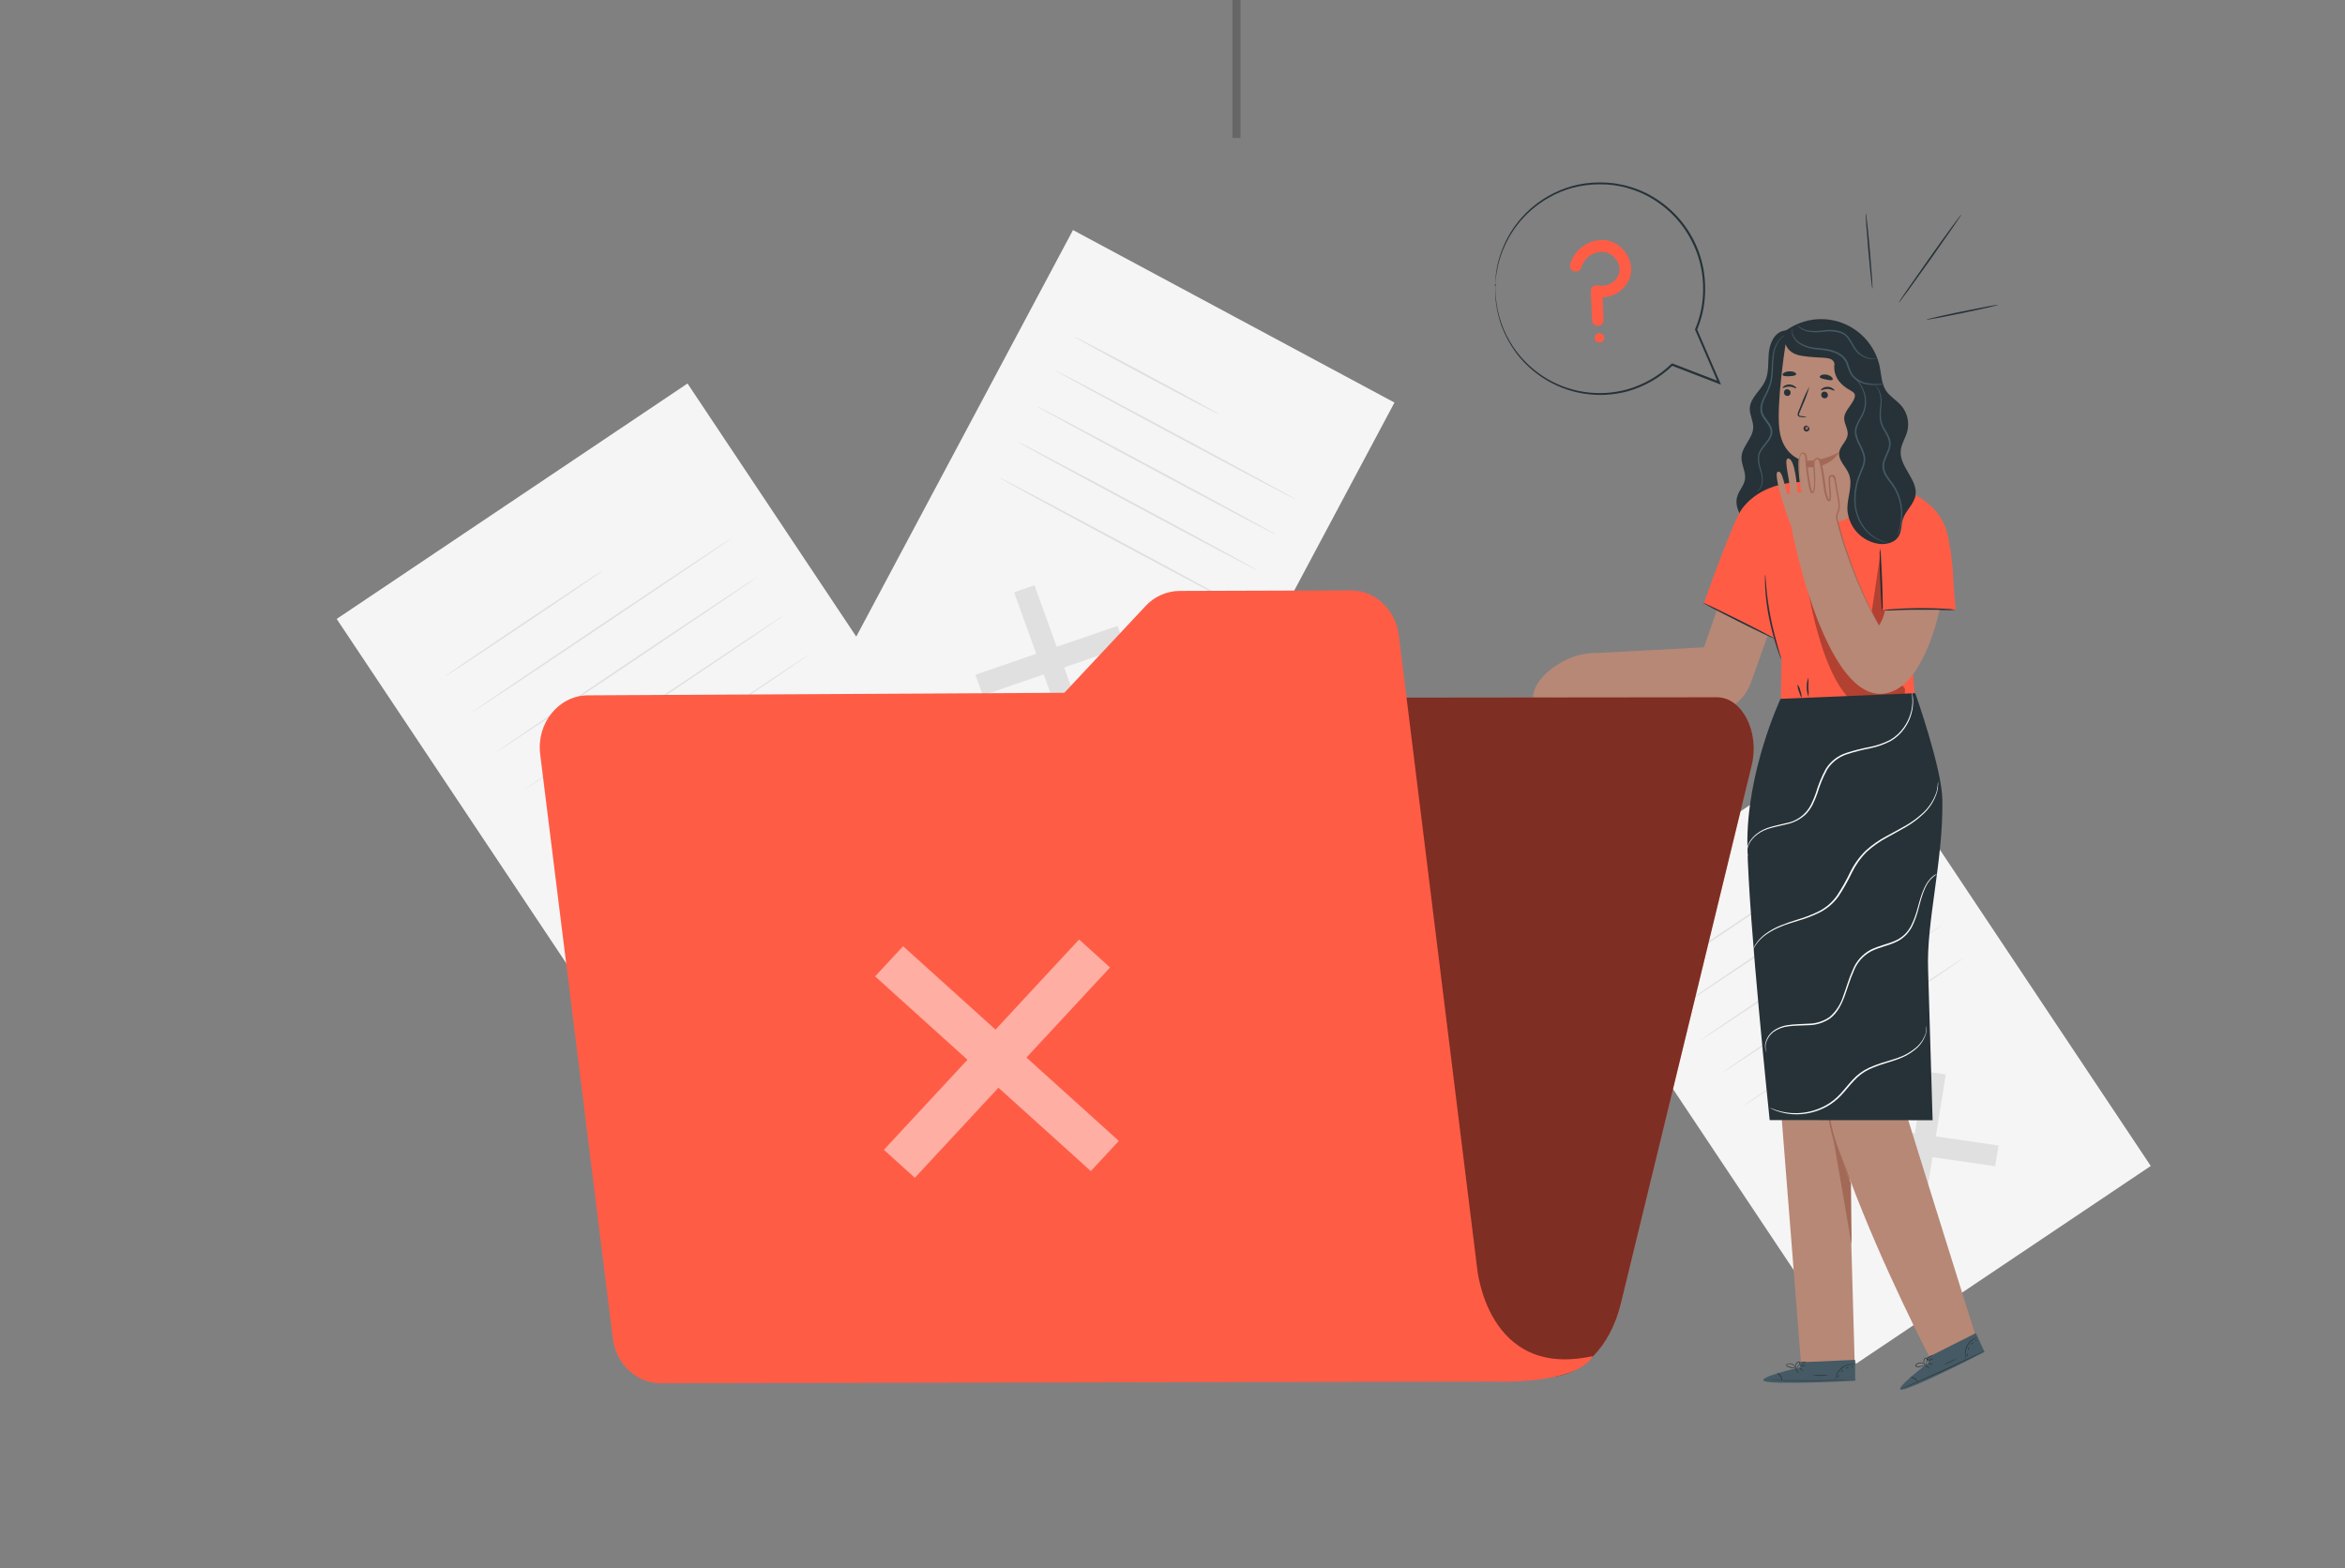 <svg width="145" height="97" viewBox="0 0 145 97" fill="none" xmlns="http://www.w3.org/2000/svg">
<rect x="0" y="0" width="145" height="97" fill="#808080" stroke="none"/>
<path d="M42.511 23.719L20.818 38.279L42.185 70.331L63.877 55.77L42.511 23.719Z" fill="#F5F5F5"/>
<path d="M52.667 54.253L52.422 55.782L41.638 54.222L41.883 52.693L52.667 54.253Z" fill="#E0E0E0"/>
<path d="M47.237 48.801L48.784 49.024L47.069 59.678L45.52 59.453L47.237 48.801Z" fill="#E0E0E0"/>
<path d="M37.313 35.26C37.329 35.281 35.156 36.769 32.459 38.577C29.762 40.386 27.563 41.837 27.548 41.813C27.532 41.79 29.706 40.304 32.403 38.494C35.099 36.684 37.288 35.237 37.313 35.26Z" fill="#E0E0E0"/>
<path d="M45.282 33.25C45.298 33.273 41.682 35.726 37.209 38.729C32.735 41.732 29.089 44.147 29.077 44.126C29.066 44.105 32.673 41.648 37.153 38.645C41.632 35.642 45.267 33.227 45.282 33.25Z" fill="#E0E0E0"/>
<path d="M46.881 35.647C46.897 35.67 43.281 38.124 38.807 41.127C34.334 44.13 30.687 46.546 30.676 46.522C30.664 46.499 34.276 44.047 38.751 41.042C43.227 38.037 46.865 35.623 46.881 35.647Z" fill="#E0E0E0"/>
<path d="M48.48 38.047C48.495 38.07 44.88 40.524 40.406 43.526C35.932 46.527 32.286 48.946 32.286 48.923C32.286 48.899 35.884 46.445 40.36 43.442C44.835 40.439 48.464 38.024 48.48 38.047Z" fill="#E0E0E0"/>
<path d="M50.073 40.447C50.089 40.471 46.474 42.923 42 45.926C37.526 48.929 33.88 51.344 33.87 51.321C33.861 51.298 37.474 48.846 41.953 45.843C46.433 42.84 50.073 40.424 50.073 40.447Z" fill="#E0E0E0"/>
<path d="M115.046 45.195L96.828 57.424L114.772 84.341L132.99 72.112L115.046 45.195Z" fill="#F5F5F5"/>
<path d="M123.578 70.845L123.371 72.129L114.313 70.819L114.522 69.535L123.578 70.845Z" fill="#E0E0E0"/>
<path d="M119.017 66.264L120.317 66.452L118.876 75.399L117.575 75.211L119.017 66.264Z" fill="#E0E0E0"/>
<path d="M110.676 54.901C110.691 54.924 108.868 56.176 106.602 57.695C104.336 59.214 102.488 60.428 102.473 60.411C102.457 60.393 104.282 59.138 106.546 57.617C108.81 56.096 110.66 54.868 110.676 54.901Z" fill="#E0E0E0"/>
<path d="M117.375 53.205C117.39 53.229 114.357 55.293 110.608 57.813C106.859 60.333 103.791 62.362 103.775 62.339C103.76 62.316 106.793 60.251 110.542 57.729C114.291 55.207 117.353 53.182 117.375 53.205Z" fill="#E0E0E0"/>
<path d="M118.718 55.219C118.734 55.242 115.7 57.306 111.952 59.828C108.203 62.35 105.135 64.376 105.119 64.352C105.104 64.329 108.127 62.275 111.886 59.753C115.644 57.231 118.707 55.198 118.718 55.219Z" fill="#E0E0E0"/>
<path d="M120.06 57.231C120.076 57.254 117.04 59.318 113.293 61.84C109.547 64.362 106.476 66.387 106.461 66.364C106.446 66.341 109.479 64.279 113.228 61.755C116.976 59.231 120.047 57.211 120.06 57.231Z" fill="#E0E0E0"/>
<path d="M121.414 59.25C121.429 59.273 118.396 61.336 114.647 63.858C110.898 66.38 107.83 68.405 107.815 68.384C107.799 68.362 110.832 66.296 114.581 63.774C118.33 61.252 121.388 59.227 121.414 59.25Z" fill="#E0E0E0"/>
<path d="M86.225 24.897L66.347 14.229L50.692 43.599L70.57 54.268L86.225 24.897Z" fill="#F5F5F5"/>
<path d="M67.167 45.081L65.907 45.513L62.705 36.634L63.968 36.199L67.167 45.081Z" fill="#E0E0E0"/>
<path d="M69.101 38.709L69.562 39.984L60.773 43.004L60.312 41.73L69.101 38.709Z" fill="#E0E0E0"/>
<path d="M75.346 25.609C75.331 25.638 73.316 24.586 70.843 23.261C68.371 21.936 66.381 20.836 66.397 20.807C66.412 20.778 68.428 21.83 70.901 23.155C73.374 24.48 75.361 25.578 75.346 25.609Z" fill="#E0E0E0"/>
<path d="M80.118 30.89C80.102 30.919 76.765 29.157 72.665 26.957C68.564 24.758 65.254 22.949 65.27 22.92C65.285 22.891 68.62 24.651 72.721 26.853C76.821 29.055 80.133 30.861 80.118 30.89Z" fill="#E0E0E0"/>
<path d="M78.946 33.089C78.93 33.118 75.593 31.358 71.493 29.157C67.392 26.955 64.082 25.149 64.098 25.119C64.113 25.09 67.448 26.852 71.549 29.052C75.649 31.252 78.961 33.06 78.946 33.089Z" fill="#E0E0E0"/>
<path d="M77.774 35.286C77.758 35.316 74.421 33.556 70.321 31.356C66.22 29.156 62.91 27.354 62.926 27.319C62.941 27.284 66.276 29.049 70.377 31.249C74.478 33.449 77.789 35.257 77.774 35.286Z" fill="#E0E0E0"/>
<path d="M76.602 37.486C76.587 37.515 73.25 35.755 69.149 33.555C65.048 31.355 61.737 29.547 61.754 29.518C61.771 29.489 65.104 31.248 69.205 33.448C73.306 35.648 76.617 37.456 76.602 37.486Z" fill="#E0E0E0"/>
<path opacity="0.2" d="M76.705 0H76.206V8.532H76.705V0Z" fill="black"/>
<path d="M110.27 20.462C109.701 20.592 109.425 21.25 109.371 21.832C109.316 22.414 109.39 23.031 109.146 23.562C108.872 24.16 108.216 24.602 108.195 25.26C108.182 25.661 108.419 26.036 108.408 26.441C108.388 27.101 107.719 27.605 107.683 28.257C107.658 28.732 107.973 29.186 107.897 29.656C107.839 30.02 107.555 30.308 107.435 30.657C107.197 31.355 107.675 32.121 108.296 32.513C108.643 32.733 109.034 32.873 109.442 32.925C109.849 32.977 110.263 32.939 110.654 32.814C111.046 32.688 111.405 32.479 111.707 32.2C112.009 31.921 112.247 31.579 112.404 31.198C112.748 30.36 112.673 29.415 112.597 28.513C112.365 25.699 112.193 22.881 112.079 20.059" fill="#263238"/>
<path d="M108.618 30.391C108.735 30.318 108.826 30.21 108.879 30.083C108.935 29.931 108.957 29.769 108.945 29.608C108.924 29.394 108.876 29.183 108.804 28.981C108.711 28.727 108.677 28.455 108.703 28.186C108.752 27.883 108.968 27.635 109.163 27.39C109.269 27.27 109.356 27.137 109.424 26.992C109.492 26.847 109.504 26.68 109.455 26.527C109.355 26.211 109.045 25.978 108.904 25.611C108.838 25.43 108.827 25.232 108.873 25.045C108.917 24.869 108.982 24.699 109.067 24.538C109.23 24.25 109.36 23.943 109.453 23.625C109.589 23.01 109.525 22.422 109.618 21.939C109.669 21.552 109.84 21.191 110.107 20.907C110.182 20.83 110.268 20.765 110.362 20.713C110.394 20.696 110.429 20.683 110.464 20.676C110.343 20.743 110.232 20.826 110.134 20.924C109.887 21.211 109.731 21.566 109.687 21.943C109.653 22.2 109.635 22.459 109.633 22.719C109.633 23.024 109.603 23.329 109.544 23.628C109.452 23.954 109.322 24.268 109.158 24.564C109.013 24.868 108.879 25.225 109.007 25.559C109.134 25.892 109.442 26.123 109.56 26.48C109.613 26.657 109.6 26.846 109.523 27.014C109.448 27.172 109.35 27.319 109.233 27.45C109.04 27.695 108.829 27.927 108.782 28.199C108.755 28.457 108.786 28.717 108.871 28.962C108.94 29.17 108.983 29.386 108.999 29.606C109.009 29.774 108.979 29.943 108.912 30.098C108.87 30.196 108.804 30.28 108.719 30.343C108.688 30.365 108.654 30.381 108.618 30.391Z" fill="#455A64"/>
<path d="M107.106 34.99L105.366 40.034L98.089 40.422L96.875 43.138L104.473 43.914C104.832 44.062 105.217 44.135 105.605 44.13C105.993 44.124 106.376 44.04 106.73 43.881C107.085 43.723 107.404 43.494 107.668 43.209C107.932 42.923 108.135 42.587 108.266 42.221L110.294 36.54L107.106 34.99Z" fill="#B78876"/>
<path d="M122.15 82.586C122.15 82.586 116.818 65.588 116.703 65.037C116.601 64.536 118.637 52.305 118.896 49.129L111.69 49.399V49.47L108.628 49.641L111.369 84.39H114.685L114.356 72.857C116.402 78.365 119.333 83.979 119.333 83.979L122.15 82.586Z" fill="#B78876"/>
<path d="M114.491 76.995C114.491 76.89 114.451 73.13 114.451 73.13C114.41 73.355 113.18 69.867 113.209 69.656C113.225 69.545 114.491 76.995 114.491 76.995Z" fill="#A36957"/>
<path d="M113.07 68.002C113.053 68.071 113.046 68.142 113.049 68.213C113.038 68.407 113.038 68.602 113.049 68.795C113.049 68.918 113.066 69.05 113.082 69.193C113.097 69.337 113.119 69.488 113.152 69.645C113.22 69.988 113.311 70.327 113.424 70.658C113.664 71.362 113.931 71.977 114.118 72.423C114.207 72.617 114.284 72.802 114.35 72.949C114.374 73.017 114.406 73.083 114.447 73.143C114.437 73.076 114.417 73.011 114.389 72.949C114.344 72.821 114.277 72.637 114.195 72.41C114.025 71.956 113.77 71.335 113.532 70.638C113.42 70.312 113.328 69.979 113.256 69.641C113.221 69.486 113.198 69.337 113.177 69.197C113.155 69.057 113.14 68.925 113.13 68.809C113.107 68.568 113.097 68.374 113.092 68.239C113.095 68.159 113.088 68.079 113.07 68.002Z" fill="#A36957"/>
<path d="M111.308 84.565V84.253L114.705 84.103L114.714 85.394L114.506 85.407C113.572 85.462 109.759 85.621 109.137 85.432C108.439 85.223 111.308 84.565 111.308 84.565Z" fill="#455A64"/>
<path d="M114.759 85.316C114.739 85.318 114.72 85.318 114.701 85.316L114.534 85.328L113.92 85.355C113.401 85.376 112.684 85.396 111.893 85.4C111.103 85.404 110.384 85.39 109.863 85.375L109.251 85.349H109.082H109.024C109.044 85.348 109.063 85.348 109.082 85.349H109.251L109.865 85.361C110.384 85.361 111.101 85.376 111.892 85.373C112.682 85.369 113.401 85.355 113.92 85.342L114.534 85.326H114.759V85.316Z" fill="#263238"/>
<path d="M110.2 85.426C110.172 85.325 110.133 85.226 110.084 85.133C110.023 85.047 109.952 84.968 109.873 84.898C109.979 84.936 110.066 85.012 110.119 85.112C110.183 85.203 110.211 85.315 110.2 85.426Z" fill="#263238"/>
<path d="M111.201 84.915C111.201 84.915 111.145 84.862 111.095 84.784C111.045 84.707 111.014 84.639 111.023 84.633C111.033 84.627 111.079 84.684 111.13 84.761C111.18 84.839 111.211 84.909 111.201 84.915Z" fill="#263238"/>
<path d="M111.475 84.777C111.475 84.787 111.413 84.75 111.355 84.698C111.297 84.645 111.255 84.597 111.263 84.589C111.27 84.581 111.324 84.616 111.382 84.668C111.44 84.721 111.483 84.76 111.475 84.777Z" fill="#263238"/>
<path d="M111.648 84.447C111.591 84.468 111.53 84.476 111.47 84.47C111.411 84.478 111.35 84.472 111.294 84.453C111.35 84.432 111.41 84.424 111.47 84.429C111.53 84.421 111.591 84.427 111.648 84.447Z" fill="#263238"/>
<path d="M111.706 84.223C111.648 84.26 111.581 84.281 111.513 84.281C111.447 84.29 111.38 84.28 111.319 84.254C111.383 84.243 111.448 84.238 111.513 84.238C111.576 84.227 111.641 84.222 111.706 84.223Z" fill="#263238"/>
<path d="M111.087 84.619C111.015 84.632 110.941 84.632 110.869 84.619C110.791 84.609 110.714 84.592 110.639 84.568C110.592 84.555 110.548 84.537 110.505 84.514C110.48 84.499 110.46 84.475 110.451 84.446C110.448 84.43 110.449 84.413 110.455 84.397C110.461 84.382 110.471 84.368 110.484 84.359C110.538 84.333 110.596 84.319 110.656 84.318C110.715 84.318 110.774 84.331 110.828 84.356C110.882 84.381 110.93 84.417 110.968 84.463C111.006 84.509 111.034 84.563 111.049 84.621C111.052 84.64 111.052 84.66 111.049 84.679C111.027 84.609 110.993 84.543 110.948 84.485C110.897 84.427 110.829 84.385 110.755 84.365C110.669 84.337 110.576 84.344 110.496 84.384C110.463 84.409 110.476 84.45 110.513 84.473C110.553 84.495 110.594 84.512 110.637 84.525C110.71 84.549 110.784 84.568 110.859 84.582C111.004 84.613 111.087 84.613 111.087 84.619Z" fill="#263238"/>
<path d="M111.031 84.63C111.003 84.585 110.993 84.531 111.004 84.479C111.011 84.422 111.032 84.367 111.064 84.32C111.082 84.287 111.108 84.26 111.14 84.24C111.171 84.221 111.207 84.209 111.244 84.207C111.266 84.212 111.285 84.225 111.298 84.244C111.31 84.263 111.315 84.286 111.312 84.308C111.307 84.343 111.294 84.376 111.275 84.405C111.246 84.453 111.211 84.498 111.173 84.539C111.139 84.578 111.096 84.607 111.049 84.626C111.049 84.626 111.091 84.587 111.151 84.517C111.186 84.477 111.216 84.434 111.242 84.387C111.271 84.341 111.292 84.257 111.242 84.248C111.192 84.238 111.134 84.298 111.101 84.341C111.07 84.383 111.049 84.431 111.039 84.483C111.031 84.531 111.029 84.581 111.031 84.63Z" fill="#263238"/>
<path d="M114.687 84.388C114.687 84.388 114.59 84.388 114.437 84.398C114.238 84.422 114.05 84.501 113.894 84.627C113.738 84.753 113.62 84.921 113.554 85.11C113.503 85.256 113.499 85.355 113.492 85.353C113.484 85.351 113.492 85.328 113.492 85.285C113.497 85.222 113.508 85.16 113.527 85.1C113.588 84.902 113.706 84.726 113.867 84.594C114.029 84.465 114.227 84.387 114.433 84.371C114.497 84.363 114.562 84.363 114.627 84.371C114.647 84.374 114.667 84.38 114.687 84.388Z" fill="#263238"/>
<path d="M113.061 85.045C112.899 85.083 112.733 85.099 112.566 85.094C112.401 85.102 112.235 85.088 112.073 85.051C112.073 85.039 112.294 85.051 112.566 85.051C112.839 85.051 113.059 85.033 113.061 85.045Z" fill="#263238"/>
<path d="M113.723 85.039C113.723 85.039 113.705 85.085 113.682 85.136C113.659 85.186 113.647 85.233 113.636 85.231C113.624 85.229 113.618 85.179 113.645 85.118C113.672 85.058 113.715 85.029 113.723 85.039Z" fill="#263238"/>
<path d="M113.972 84.727C113.972 84.727 113.958 84.77 113.923 84.805C113.888 84.84 113.854 84.863 113.844 84.855C113.834 84.847 113.858 84.812 113.892 84.775C113.927 84.739 113.962 84.717 113.972 84.727Z" fill="#263238"/>
<path d="M114.327 84.584C114.327 84.595 114.281 84.595 114.23 84.613C114.18 84.63 114.145 84.657 114.136 84.65C114.126 84.642 114.155 84.595 114.217 84.574C114.279 84.553 114.331 84.572 114.327 84.584Z" fill="#263238"/>
<path d="M114.581 84.513C114.581 84.525 114.567 84.542 114.538 84.552C114.509 84.562 114.484 84.564 114.48 84.552C114.476 84.54 114.495 84.523 114.523 84.513C114.55 84.503 114.577 84.503 114.581 84.513Z" fill="#263238"/>
<path d="M119.265 84.265L119.137 83.98L122.174 82.449L122.71 83.613L122.516 83.712C121.687 84.145 118.275 85.856 117.629 85.941C116.916 86.044 119.265 84.265 119.265 84.265Z" fill="#455A64"/>
<path d="M122.722 83.529L122.672 83.56L122.523 83.638L121.974 83.917C121.51 84.148 120.864 84.46 120.143 84.79C119.422 85.12 118.761 85.401 118.281 85.601L117.711 85.832L117.556 85.892C117.538 85.9 117.519 85.906 117.5 85.91L117.552 85.885L117.705 85.817L118.269 85.574C118.747 85.368 119.404 85.081 120.125 84.751C120.847 84.422 121.494 84.115 121.962 83.89L122.515 83.624L122.668 83.553L122.722 83.529Z" fill="#263238"/>
<path d="M118.614 85.504C118.547 85.422 118.471 85.347 118.388 85.282C118.297 85.228 118.2 85.186 118.1 85.154C118.211 85.153 118.319 85.186 118.411 85.248C118.503 85.31 118.574 85.4 118.614 85.504Z" fill="#263238"/>
<path d="M119.311 84.626C119.311 84.626 119.238 84.602 119.16 84.552C119.083 84.501 119.027 84.453 119.033 84.443C119.038 84.433 119.106 84.466 119.183 84.517C119.261 84.567 119.317 84.616 119.311 84.626Z" fill="#263238"/>
<path d="M119.501 84.389C119.501 84.399 119.435 84.389 119.36 84.366C119.285 84.343 119.229 84.314 119.231 84.302C119.279 84.297 119.329 84.305 119.374 84.325C119.447 84.343 119.505 84.37 119.501 84.389Z" fill="#263238"/>
<path d="M119.528 84.018C119.528 84.029 119.464 84.07 119.375 84.113C119.324 84.144 119.267 84.163 119.207 84.169C119.207 84.157 119.271 84.117 119.358 84.074C119.41 84.043 119.468 84.024 119.528 84.018Z" fill="#263238"/>
<path d="M119.49 83.788C119.49 83.788 119.434 83.866 119.333 83.922C119.276 83.961 119.209 83.981 119.14 83.98C119.195 83.943 119.254 83.911 119.316 83.885C119.41 83.833 119.48 83.778 119.49 83.788Z" fill="#263238"/>
<path d="M119.093 84.405C119.034 84.446 118.969 84.476 118.9 84.494C118.824 84.516 118.746 84.533 118.668 84.543C118.62 84.549 118.572 84.549 118.525 84.543C118.495 84.54 118.467 84.527 118.447 84.504C118.438 84.49 118.434 84.474 118.434 84.457C118.434 84.441 118.438 84.425 118.447 84.411C118.506 84.339 118.588 84.291 118.678 84.273C118.769 84.255 118.863 84.27 118.944 84.314C118.992 84.339 119.034 84.374 119.068 84.417C119.091 84.448 119.101 84.467 119.099 84.469C119.051 84.416 118.994 84.372 118.931 84.339C118.863 84.307 118.787 84.296 118.712 84.306C118.668 84.311 118.625 84.324 118.586 84.345C118.547 84.367 118.512 84.395 118.484 84.43C118.463 84.467 118.484 84.498 118.536 84.504C118.581 84.508 118.625 84.508 118.67 84.504C118.747 84.496 118.823 84.483 118.898 84.463C119.008 84.432 119.093 84.399 119.093 84.405Z" fill="#263238"/>
<path d="M119.039 84.438C118.996 84.407 118.966 84.362 118.954 84.31C118.937 84.255 118.933 84.198 118.942 84.141C118.946 84.104 118.959 84.068 118.98 84.037C119 84.006 119.029 83.981 119.062 83.965C119.111 83.949 119.223 84.048 119.231 84.085C119.238 84.122 119.174 84.102 119.171 84.133C119.164 84.188 119.151 84.243 119.132 84.294C119.118 84.344 119.091 84.39 119.055 84.426C119.055 84.426 119.078 84.374 119.105 84.287C119.119 84.235 119.128 84.183 119.134 84.129C119.134 84.075 119.134 83.992 119.072 84.005C119.01 84.019 118.993 84.094 118.979 84.149C118.967 84.199 118.967 84.252 118.979 84.302C118.995 84.349 119.015 84.394 119.039 84.438Z" fill="#263238"/>
<path d="M122.278 82.713C122.278 82.713 122.185 82.746 122.053 82.825C121.881 82.928 121.742 83.078 121.649 83.256C121.56 83.436 121.522 83.638 121.539 83.838C121.551 83.993 121.587 84.082 121.58 84.086C121.567 84.067 121.557 84.046 121.551 84.024C121.532 83.965 121.518 83.904 121.51 83.842C121.482 83.635 121.518 83.425 121.612 83.24C121.707 83.054 121.855 82.901 122.038 82.802C122.093 82.772 122.15 82.747 122.21 82.728C122.232 82.72 122.254 82.715 122.278 82.713Z" fill="#263238"/>
<path d="M121.061 83.983C120.789 84.173 120.484 84.312 120.162 84.394C120.162 84.383 120.365 84.305 120.613 84.2C120.86 84.096 121.055 83.973 121.061 83.983Z" fill="#263238"/>
<path d="M121.663 83.704C121.672 83.704 121.663 83.752 121.663 83.808C121.663 83.865 121.663 83.911 121.663 83.915C121.663 83.919 121.624 83.872 121.624 83.808C121.624 83.744 121.653 83.698 121.663 83.704Z" fill="#263238"/>
<path d="M121.761 83.317C121.771 83.317 121.761 83.361 121.75 83.408C121.738 83.454 121.709 83.489 121.699 83.486C121.69 83.482 121.699 83.441 121.711 83.394C121.722 83.348 121.75 83.313 121.761 83.317Z" fill="#263238"/>
<path d="M122.027 83.032C122.027 83.044 121.989 83.061 121.95 83.098C121.911 83.135 121.89 83.174 121.88 83.17C121.871 83.166 121.88 83.112 121.923 83.067C121.965 83.022 122.025 83.032 122.027 83.032Z" fill="#263238"/>
<path d="M122.231 82.872C122.231 82.872 122.231 82.903 122.207 82.924C122.184 82.945 122.163 82.957 122.155 82.949C122.148 82.941 122.155 82.918 122.178 82.897C122.202 82.875 122.223 82.864 122.231 82.872Z" fill="#263238"/>
<path d="M118.428 43.385L117.863 36.459L120.763 36.511C120.763 36.511 120.897 35.489 120.469 33.25C120.206 31.877 119.296 31.035 118.273 30.534V30.515L118.184 30.491C117.342 30.112 116.443 29.877 115.524 29.795L111.957 29.836C111.957 29.836 109.233 29.486 107.731 31.444C107.151 32.195 105.351 37.334 105.351 37.334L109.633 39.402L109.233 36.552C109.233 36.552 109.314 38.618 109.577 39.268C109.722 39.633 110.157 40.766 110.157 40.766L110.101 44.184L118.428 43.385Z" fill="#FF5C46"/>
<path d="M116.461 35.455L115.932 37.717H120.925L120.597 33.922L116.461 35.455Z" fill="#FF5C46"/>
<path d="M120.925 37.717C120.707 37.676 120.486 37.654 120.264 37.651C119.854 37.627 119.298 37.606 118.663 37.61C118.029 37.614 117.47 37.641 117.061 37.672C116.839 37.68 116.618 37.707 116.401 37.753C116.623 37.771 116.845 37.771 117.066 37.753C117.474 37.74 118.033 37.724 118.663 37.722C119.294 37.72 119.852 37.722 120.262 37.732C120.483 37.745 120.705 37.739 120.925 37.717Z" fill="#263238"/>
<path d="M116.245 33.904C116.222 34.097 116.216 34.292 116.23 34.486C116.23 34.841 116.245 35.33 116.267 35.871C116.288 36.413 116.313 36.904 116.336 37.257C116.337 37.452 116.358 37.647 116.398 37.839C116.422 37.646 116.427 37.451 116.414 37.257C116.414 36.902 116.398 36.411 116.377 35.87C116.356 35.328 116.331 34.839 116.307 34.484C116.307 34.289 116.286 34.095 116.245 33.904Z" fill="#263238"/>
<g opacity="0.3">
<path d="M111.702 35.863C111.702 35.863 112.812 44.122 115.932 43.903C115.932 43.903 117.338 43.887 117.788 42.95V42.581L111.702 35.863Z" fill="black"/>
</g>
<g opacity="0.3">
<path d="M116.245 34.393L115.647 38.441L116.034 39.151L116.672 37.762L116.401 37.755L116.245 34.393Z" fill="black"/>
</g>
<path d="M110.14 40.771C110.103 40.711 110.074 40.645 110.055 40.577C110.007 40.451 109.943 40.267 109.862 40.036C109.668 39.434 109.509 38.822 109.384 38.203C109.26 37.583 109.181 36.954 109.148 36.323C109.137 36.08 109.133 35.884 109.137 35.741C109.132 35.671 109.136 35.6 109.15 35.531C109.166 35.531 109.177 35.83 109.218 36.307C109.272 36.933 109.361 37.555 109.483 38.172C109.626 38.893 109.798 39.539 109.929 40.003C109.991 40.218 110.043 40.403 110.086 40.554C110.113 40.624 110.131 40.697 110.14 40.771Z" fill="#263238"/>
<path d="M111.4 43.143C111.373 43.143 111.296 42.974 111.228 42.755C111.17 42.621 111.144 42.474 111.153 42.328C111.238 42.447 111.297 42.582 111.325 42.726C111.381 42.858 111.406 43 111.4 43.143Z" fill="#263238"/>
<path d="M111.831 43.113C111.685 42.724 111.679 42.296 111.814 41.902C111.829 42.104 111.829 42.306 111.814 42.508C111.835 42.709 111.841 42.911 111.831 43.113Z" fill="#263238"/>
<path d="M109.721 39.498C109.707 39.521 108.711 39.048 107.495 38.438C106.279 37.829 105.303 37.313 105.315 37.288C105.326 37.263 106.324 37.738 107.54 38.347C108.756 38.956 109.732 39.472 109.721 39.498Z" fill="#263238"/>
<path d="M111.476 30.505C111.497 29.523 111.503 28.491 111.503 28.491C111.503 28.491 110.248 28.249 110.029 26.592C109.821 25.013 110.405 21.305 110.405 21.305C112.237 20.611 114.142 21.241 115.396 22.731L115.085 30.699C115.048 31.624 114.227 32.331 113.241 32.284C112.243 32.235 111.454 31.44 111.476 30.505Z" fill="#B78876"/>
<path d="M110.308 24.268C110.306 24.323 110.325 24.376 110.361 24.417C110.397 24.457 110.447 24.483 110.501 24.488C110.528 24.49 110.556 24.487 110.582 24.479C110.609 24.471 110.633 24.457 110.654 24.439C110.675 24.421 110.691 24.398 110.703 24.373C110.715 24.348 110.722 24.321 110.723 24.294C110.725 24.239 110.706 24.187 110.67 24.146C110.634 24.106 110.584 24.081 110.53 24.076C110.503 24.072 110.474 24.074 110.448 24.082C110.421 24.09 110.396 24.103 110.375 24.121C110.354 24.139 110.337 24.162 110.325 24.188C110.314 24.213 110.308 24.241 110.308 24.268Z" fill="#263238"/>
<path d="M110.231 23.991C110.256 24.018 110.424 23.904 110.647 23.912C110.869 23.919 111.033 24.036 111.06 24.009C111.088 23.982 111.049 23.947 110.977 23.89C110.88 23.82 110.764 23.781 110.645 23.78C110.527 23.775 110.411 23.809 110.314 23.877C110.243 23.929 110.218 23.978 110.231 23.991Z" fill="#263238"/>
<path d="M112.611 24.413C112.608 24.468 112.627 24.521 112.663 24.562C112.699 24.602 112.75 24.628 112.804 24.632C112.832 24.636 112.86 24.635 112.887 24.627C112.914 24.619 112.939 24.605 112.96 24.587C112.981 24.568 112.998 24.546 113.009 24.52C113.021 24.494 113.027 24.466 113.026 24.438C113.028 24.384 113.009 24.331 112.973 24.29C112.937 24.25 112.887 24.225 112.833 24.221C112.805 24.217 112.777 24.219 112.75 24.226C112.724 24.234 112.699 24.247 112.678 24.266C112.657 24.284 112.64 24.307 112.628 24.332C112.616 24.357 112.61 24.385 112.611 24.413Z" fill="#263238"/>
<path d="M112.595 24.136C112.621 24.165 112.789 24.05 113.011 24.056C113.233 24.062 113.398 24.18 113.427 24.153C113.456 24.126 113.413 24.091 113.342 24.037C113.246 23.964 113.131 23.925 113.011 23.924C112.893 23.921 112.777 23.954 112.679 24.021C112.609 24.073 112.584 24.122 112.595 24.136Z" fill="#263238"/>
<path d="M111.729 25.802C111.61 25.761 111.487 25.735 111.362 25.726C111.304 25.726 111.25 25.705 111.242 25.666C111.237 25.605 111.252 25.545 111.284 25.493L111.466 25.057C111.635 24.686 111.774 24.302 111.882 23.908C111.684 24.265 111.514 24.636 111.375 25.02C111.315 25.173 111.255 25.32 111.199 25.46C111.162 25.529 111.149 25.61 111.164 25.687C111.172 25.708 111.184 25.727 111.2 25.743C111.217 25.758 111.236 25.77 111.257 25.776C111.289 25.786 111.322 25.791 111.356 25.792C111.479 25.811 111.605 25.814 111.729 25.802Z" fill="#263238"/>
<path d="M111.503 28.492C112.276 28.524 113.043 28.339 113.719 27.959C113.719 27.959 113.156 29.078 111.515 28.882L111.503 28.492Z" fill="#A36957"/>
<path d="M113.322 23.473C113.275 23.544 113.101 23.513 112.908 23.473C112.715 23.432 112.545 23.399 112.521 23.315C112.498 23.232 112.701 23.121 112.96 23.174C113.219 23.226 113.368 23.41 113.322 23.473Z" fill="#263238"/>
<path d="M111.066 23.144C111.049 23.228 110.863 23.259 110.65 23.268C110.438 23.278 110.25 23.268 110.225 23.183C110.2 23.098 110.38 22.977 110.637 22.966C110.894 22.954 111.083 23.065 111.066 23.144Z" fill="#263238"/>
<path d="M111.733 26.346C111.708 26.341 111.683 26.343 111.66 26.354C111.637 26.364 111.619 26.382 111.607 26.405C111.596 26.424 111.591 26.447 111.591 26.469C111.591 26.492 111.597 26.514 111.609 26.534C111.62 26.553 111.636 26.57 111.656 26.581C111.676 26.592 111.698 26.598 111.72 26.598C111.743 26.598 111.765 26.592 111.785 26.581C111.804 26.57 111.821 26.553 111.832 26.534C111.843 26.514 111.85 26.492 111.85 26.469C111.85 26.447 111.844 26.424 111.833 26.405C111.82 26.379 111.797 26.358 111.77 26.346C111.743 26.335 111.713 26.333 111.685 26.341" fill="#A36957"/>
<path d="M111.785 26.37C111.785 26.36 111.748 26.304 111.649 26.325C111.62 26.333 111.593 26.348 111.571 26.37C111.55 26.391 111.534 26.418 111.526 26.447C111.515 26.485 111.516 26.524 111.528 26.561C111.54 26.597 111.563 26.629 111.593 26.653C111.626 26.675 111.664 26.687 111.703 26.687C111.742 26.687 111.78 26.675 111.812 26.653C111.838 26.636 111.858 26.611 111.87 26.583C111.882 26.554 111.886 26.523 111.881 26.492C111.862 26.389 111.787 26.374 111.783 26.387C111.779 26.401 111.81 26.436 111.804 26.496C111.803 26.511 111.798 26.525 111.79 26.538C111.782 26.55 111.771 26.56 111.758 26.568C111.743 26.576 111.726 26.581 111.708 26.581C111.691 26.581 111.674 26.576 111.659 26.568C111.646 26.556 111.635 26.541 111.629 26.525C111.623 26.508 111.621 26.49 111.624 26.473C111.627 26.457 111.632 26.443 111.642 26.43C111.651 26.418 111.663 26.408 111.677 26.401C111.731 26.368 111.779 26.383 111.785 26.37Z" fill="#263238"/>
<path d="M114.646 24.677C114.453 25.131 113.973 25.482 114.039 25.973C114.082 26.289 114.285 26.584 114.246 26.902C114.196 27.29 113.784 27.578 113.724 27.975C113.652 28.462 114.126 28.84 114.314 29.294C114.59 29.958 114.238 30.703 114.229 31.428C114.24 31.979 114.45 32.507 114.82 32.915C115.189 33.322 115.694 33.581 116.239 33.644C116.68 33.681 117.177 33.547 117.399 33.167C117.593 32.852 117.55 32.453 117.662 32.105C117.832 31.586 118.325 31.205 118.436 30.67C118.629 29.7 117.45 28.885 117.527 27.892C117.56 27.467 117.821 27.098 117.931 26.687C118.001 26.417 118.007 26.134 117.947 25.861C117.887 25.588 117.764 25.333 117.587 25.118C117.295 24.77 116.873 24.536 116.62 24.163C116.34 23.734 116.33 23.193 116.233 22.687C116.104 22.071 115.82 21.499 115.41 21.023C115 20.547 114.477 20.184 113.888 19.966C113.3 19.748 112.667 19.684 112.047 19.779C111.427 19.874 110.841 20.125 110.345 20.508C110.345 20.508 110.064 21.787 111.373 22.002C112.682 22.217 113.287 21.969 113.434 22.495C113.399 22.711 113.416 22.933 113.484 23.142C113.551 23.351 113.666 23.54 113.821 23.696C114.354 24.274 114.863 24.149 114.646 24.677Z" fill="#263238"/>
<path d="M116.725 33.546C116.685 33.547 116.644 33.543 116.605 33.534C116.492 33.514 116.38 33.484 116.272 33.443C115.873 33.29 115.523 33.03 115.259 32.692C115.075 32.459 114.929 32.197 114.83 31.916C114.717 31.597 114.658 31.26 114.654 30.921C114.65 30.547 114.697 30.175 114.793 29.813C114.846 29.623 114.911 29.435 114.987 29.253C115.067 29.071 115.137 28.885 115.198 28.696C115.251 28.51 115.251 28.312 115.198 28.126C115.141 27.942 115.068 27.764 114.979 27.594C114.889 27.425 114.814 27.25 114.753 27.068C114.693 26.889 114.679 26.698 114.712 26.512C114.79 26.147 115.01 25.875 115.141 25.598C115.267 25.341 115.326 25.057 115.315 24.771C115.298 24.353 115.147 23.952 114.884 23.627C114.783 23.513 114.674 23.406 114.558 23.307C114.693 23.383 114.814 23.483 114.915 23.602C115.197 23.926 115.363 24.336 115.387 24.765C115.403 25.064 115.345 25.361 115.217 25.631C115.083 25.918 114.869 26.191 114.803 26.525C114.737 26.859 114.894 27.21 115.066 27.547C115.16 27.723 115.236 27.906 115.294 28.096C115.351 28.299 115.351 28.514 115.294 28.717C115.23 28.913 115.156 29.105 115.072 29.294C114.996 29.472 114.931 29.656 114.879 29.843C114.783 30.195 114.735 30.558 114.737 30.923C114.731 31.545 114.931 32.151 115.306 32.646C115.556 32.979 115.89 33.241 116.272 33.404C116.561 33.517 116.727 33.534 116.725 33.546Z" fill="#455A64"/>
<path d="M116.532 23.756C116.438 23.78 116.341 23.795 116.244 23.799C115.978 23.827 115.711 23.82 115.447 23.777C115.248 23.748 115.056 23.678 114.883 23.573C114.711 23.468 114.561 23.33 114.442 23.166C114.331 22.959 114.243 22.741 114.179 22.515C114.096 22.289 113.941 22.097 113.738 21.969C113.315 21.7 112.818 21.667 112.385 21.614C111.985 21.594 111.598 21.473 111.258 21.261C111.03 21.11 110.866 20.88 110.796 20.615C110.779 20.543 110.774 20.469 110.782 20.396C110.782 20.346 110.794 20.32 110.798 20.32C110.8 20.416 110.812 20.512 110.834 20.605C110.914 20.853 111.079 21.065 111.298 21.203C111.632 21.398 112.008 21.508 112.394 21.521C112.828 21.572 113.342 21.597 113.794 21.884C114.016 22.023 114.184 22.233 114.274 22.48C114.334 22.7 114.418 22.913 114.523 23.116C114.748 23.426 115.086 23.635 115.463 23.698C115.718 23.745 115.977 23.763 116.236 23.75C116.335 23.745 116.434 23.747 116.532 23.756Z" fill="#455A64"/>
<path d="M116.052 22.177C115.979 22.202 115.903 22.213 115.826 22.21C115.465 22.213 115.118 22.073 114.859 21.822C114.741 21.703 114.64 21.568 114.559 21.421C114.385 21.126 114.217 20.763 113.856 20.612C113.507 20.494 113.136 20.462 112.773 20.517C112.467 20.56 112.155 20.56 111.849 20.517C111.636 20.487 111.435 20.398 111.269 20.261C111.226 20.223 111.188 20.18 111.157 20.133C111.134 20.099 111.124 20.081 111.128 20.08C111.128 20.08 111.182 20.142 111.294 20.23C111.459 20.347 111.651 20.422 111.853 20.447C112.154 20.481 112.458 20.476 112.758 20.431C113.137 20.369 113.525 20.402 113.889 20.528C114.075 20.612 114.235 20.747 114.351 20.916C114.453 21.067 114.546 21.224 114.631 21.386C114.707 21.527 114.801 21.657 114.911 21.774C115.008 21.872 115.12 21.955 115.242 22.02C115.422 22.114 115.619 22.169 115.822 22.181C115.971 22.179 116.05 22.168 116.052 22.177Z" fill="#455A64"/>
<path d="M117.3 33.127C117.291 33.127 117.353 32.999 117.424 32.758C117.521 32.42 117.564 32.069 117.552 31.718C117.538 31.198 117.396 30.69 117.14 30.238C116.999 29.984 116.784 29.757 116.608 29.478C116.515 29.335 116.45 29.177 116.415 29.01C116.385 28.835 116.399 28.654 116.458 28.486C116.566 28.151 116.759 27.869 116.802 27.561C116.844 27.252 116.697 26.979 116.55 26.721C116.475 26.595 116.406 26.466 116.343 26.333C116.287 26.204 116.25 26.067 116.233 25.927C116.215 25.681 116.223 25.433 116.256 25.188C116.318 24.842 116.286 24.486 116.164 24.156C116.109 24.041 116.031 23.938 115.936 23.854C115.936 23.854 115.945 23.854 115.959 23.865C115.982 23.877 116.003 23.892 116.021 23.91C116.096 23.973 116.158 24.052 116.2 24.141C116.34 24.473 116.384 24.838 116.326 25.194C116.299 25.434 116.296 25.677 116.316 25.918C116.364 26.189 116.471 26.446 116.63 26.67C116.712 26.802 116.783 26.94 116.84 27.084C116.901 27.239 116.921 27.407 116.898 27.573C116.852 27.912 116.653 28.199 116.552 28.515C116.5 28.668 116.486 28.831 116.512 28.991C116.545 29.145 116.607 29.291 116.693 29.423C116.858 29.693 117.08 29.924 117.221 30.19C117.48 30.657 117.618 31.182 117.623 31.716C117.629 32.074 117.575 32.431 117.461 32.77C117.43 32.862 117.393 32.951 117.349 33.038C117.337 33.069 117.321 33.099 117.3 33.127Z" fill="#455A64"/>
<path d="M109.426 69.275C109.426 69.275 108.123 56.889 108.048 52.313C107.972 47.737 110.099 43.22 110.099 43.22L118.428 42.873C118.428 42.873 120.075 47.516 120.104 49.469C120.162 53.26 119.101 57.002 119.223 60.009L119.501 69.282" fill="#263238"/>
<path d="M119.782 54.047C119.738 54.085 119.692 54.12 119.644 54.152L119.569 54.204L119.488 54.284C119.416 54.346 119.351 54.415 119.294 54.491C119.026 54.821 118.83 55.413 118.643 56.148C118.547 56.556 118.406 56.951 118.221 57.327C118.165 57.43 118.101 57.528 118.028 57.62C117.993 57.667 117.96 57.717 117.92 57.762L117.792 57.89C117.61 58.061 117.397 58.198 117.166 58.294C116.7 58.499 116.172 58.596 115.693 58.839C115.201 59.104 114.822 59.538 114.624 60.061C114.388 60.587 114.237 61.138 114.044 61.654C113.85 62.17 113.589 62.662 113.174 62.977C112.776 63.254 112.304 63.403 111.82 63.405C111.372 63.433 110.956 63.419 110.583 63.475C110.247 63.51 109.926 63.632 109.651 63.828C109.45 63.986 109.3 64.199 109.218 64.441C109.166 64.594 109.155 64.758 109.185 64.917C109.208 65.025 109.237 65.078 109.231 65.08C109.2 65.031 109.178 64.977 109.166 64.921C109.125 64.759 109.13 64.589 109.181 64.43C109.258 64.175 109.41 63.95 109.616 63.784C109.898 63.57 110.232 63.436 110.583 63.396C110.97 63.334 111.381 63.341 111.824 63.312C112.294 63.309 112.752 63.163 113.137 62.893C113.528 62.551 113.816 62.106 113.97 61.609C114.163 61.099 114.305 60.546 114.55 60.01C114.758 59.466 115.155 59.015 115.668 58.74C116.166 58.491 116.694 58.396 117.148 58.199C117.371 58.106 117.575 57.975 117.752 57.81L117.873 57.688C117.912 57.646 117.945 57.597 117.98 57.553C118.048 57.464 118.108 57.37 118.16 57.271C118.345 56.9 118.488 56.51 118.587 56.107C118.78 55.374 118.991 54.774 119.275 54.443C119.332 54.367 119.397 54.298 119.468 54.237C119.499 54.21 119.526 54.183 119.554 54.161L119.633 54.111C119.681 54.087 119.731 54.065 119.782 54.047Z" fill="#FAFAFA"/>
<path d="M119.832 48.316C119.841 48.371 119.844 48.426 119.843 48.481C119.843 48.642 119.823 48.801 119.785 48.957C119.619 49.524 119.292 50.031 118.844 50.416C118.548 50.688 118.224 50.928 117.877 51.131C117.504 51.352 117.092 51.564 116.669 51.804C116.224 52.044 115.81 52.336 115.435 52.676C115.051 53.058 114.735 53.504 114.5 53.993C114.262 54.489 113.992 54.968 113.69 55.426C113.536 55.64 113.358 55.836 113.16 56.008C112.964 56.175 112.749 56.318 112.52 56.433C112.104 56.638 111.672 56.805 111.226 56.932C110.813 57.06 110.426 57.174 110.09 57.32C109.784 57.442 109.494 57.598 109.224 57.785C109.02 57.927 108.837 58.096 108.68 58.288C108.549 58.454 108.439 58.637 108.354 58.831C108.367 58.777 108.385 58.725 108.408 58.674C108.471 58.528 108.552 58.389 108.649 58.263C108.804 58.063 108.986 57.886 109.191 57.739C109.462 57.545 109.755 57.382 110.063 57.254C110.435 57.102 110.815 56.969 111.201 56.856C111.64 56.726 112.067 56.559 112.477 56.356C112.695 56.242 112.899 56.104 113.086 55.944C113.277 55.774 113.448 55.583 113.597 55.374C113.895 54.918 114.163 54.442 114.399 53.95C114.642 53.45 114.969 52.996 115.366 52.608C115.747 52.263 116.169 51.968 116.622 51.727C117.048 51.488 117.46 51.281 117.833 51.062C118.179 50.865 118.503 50.632 118.799 50.367C119.244 49.994 119.573 49.502 119.751 48.949C119.8 48.742 119.827 48.529 119.832 48.316Z" fill="#FAFAFA"/>
<path d="M108.091 52.961C108.083 52.949 108.077 52.935 108.073 52.922C108.059 52.884 108.046 52.846 108.036 52.807C108.003 52.653 108.01 52.493 108.056 52.342C108.164 51.954 108.591 51.455 109.28 51.209C109.624 51.09 110.012 51.015 110.418 50.914C110.755 50.858 111.074 50.722 111.348 50.517C111.622 50.312 111.844 50.044 111.994 49.736C112.104 49.51 112.2 49.278 112.282 49.04C112.433 48.523 112.639 48.025 112.895 47.552C113.189 47.087 113.634 46.739 114.155 46.568C114.63 46.414 115.113 46.291 115.603 46.2C116.041 46.115 116.464 45.97 116.862 45.769C117.199 45.576 117.489 45.311 117.713 44.993C118.043 44.534 118.231 43.987 118.254 43.422C118.255 43.214 118.241 43.007 118.213 42.801C118.272 43.002 118.299 43.212 118.293 43.422C118.285 44 118.103 44.562 117.771 45.034C117.544 45.362 117.248 45.636 116.903 45.835C116.5 46.044 116.07 46.195 115.625 46.283C115.139 46.376 114.66 46.499 114.19 46.654C113.69 46.818 113.262 47.152 112.98 47.598C112.728 48.065 112.525 48.556 112.375 49.065C112.291 49.307 112.192 49.544 112.079 49.773C111.964 49.994 111.819 50.196 111.646 50.374C111.306 50.685 110.888 50.897 110.438 50.986C110.028 51.09 109.641 51.156 109.303 51.269C108.632 51.498 108.207 51.969 108.092 52.346C108.046 52.491 108.033 52.645 108.056 52.796C108.072 52.849 108.084 52.905 108.091 52.961Z" fill="#FAFAFA"/>
<path d="M119.117 63.438C119.125 63.478 119.129 63.519 119.13 63.56C119.134 63.677 119.122 63.795 119.093 63.909C118.972 64.33 118.715 64.698 118.363 64.957C118.127 65.145 117.867 65.299 117.589 65.414C117.294 65.54 116.967 65.641 116.623 65.748C116.265 65.853 115.916 65.982 115.577 66.136C115.224 66.305 114.908 66.542 114.647 66.832C114.365 67.127 114.121 67.451 113.85 67.739C113.591 68.017 113.291 68.252 112.959 68.437C112.395 68.746 111.763 68.911 111.12 68.918C110.69 68.923 110.262 68.851 109.856 68.707C109.746 68.668 109.639 68.622 109.535 68.569C109.497 68.553 109.462 68.533 109.429 68.509C109.468 68.519 109.506 68.533 109.543 68.549C109.649 68.595 109.757 68.635 109.868 68.67C110.273 68.797 110.696 68.857 111.12 68.846C111.749 68.83 112.365 68.662 112.915 68.355C113.236 68.173 113.527 67.942 113.779 67.671C114.044 67.387 114.285 67.065 114.573 66.763C114.85 66.461 115.184 66.217 115.555 66.045C115.9 65.891 116.254 65.761 116.617 65.657C116.957 65.552 117.282 65.463 117.584 65.335C117.853 65.224 118.107 65.077 118.338 64.898C118.684 64.653 118.942 64.302 119.074 63.897C119.103 63.746 119.117 63.592 119.117 63.438Z" fill="#FAFAFA"/>
<path d="M118.167 37.725L116.554 37.764C116.492 38.09 116.369 38.402 116.191 38.682C114.838 36.334 113.799 33.192 113.54 31.929C113.579 31.802 113.624 31.663 113.68 31.508C113.72 31.272 113.713 31.03 113.658 30.798C113.612 30.516 113.535 30.138 113.511 29.963C113.44 29.428 113.353 29.345 113.167 29.405C112.916 29.488 113.272 30.904 113.065 30.935C112.953 30.951 112.817 30.466 112.779 30.068C112.74 29.671 112.558 28.444 112.429 28.363C112.235 28.243 112.067 28.433 112.117 28.828C112.168 29.224 112.228 30.427 112.019 30.445C111.81 30.462 111.632 28.429 111.632 28.429C111.632 28.429 111.665 27.987 111.421 27.996C110.985 28.016 111.327 30.157 111.363 30.361C111.391 30.501 111.17 30.528 111.143 30.375C111.116 30.221 111.015 28.343 110.563 28.359C110.219 28.359 110.828 30.122 110.635 30.53C110.441 30.937 110.31 29.149 109.983 29.172C109.861 29.182 109.77 29.205 109.995 30.216C110.209 31.019 110.468 31.809 110.768 32.584C111.286 35.388 113.56 44.356 117.123 42.715C119.118 41.795 119.926 37.725 119.926 37.725H118.167Z" fill="#B78876"/>
<path d="M111.293 30.497C111.309 30.5 111.325 30.5 111.34 30.497C111.363 30.489 111.383 30.474 111.396 30.453C111.409 30.433 111.415 30.408 111.411 30.384C111.411 30.264 111.388 30.089 111.361 29.862C111.316 29.589 111.286 29.313 111.272 29.036C111.272 28.873 111.272 28.698 111.282 28.514C111.285 28.42 111.294 28.327 111.311 28.235C111.326 28.147 111.384 28.041 111.452 28.058H111.464C111.531 28.058 111.585 28.108 111.607 28.19C111.631 28.274 111.64 28.362 111.634 28.45C111.674 28.993 111.743 29.534 111.841 30.07C111.856 30.142 111.872 30.215 111.895 30.289C111.905 30.327 111.918 30.364 111.933 30.399C111.943 30.419 111.954 30.439 111.966 30.458C111.975 30.472 111.987 30.484 112.001 30.493C112.015 30.501 112.031 30.507 112.047 30.508C112.076 30.505 112.102 30.494 112.124 30.475C112.146 30.457 112.161 30.433 112.169 30.405C112.186 30.367 112.198 30.328 112.206 30.287C112.221 30.209 112.231 30.13 112.237 30.05C112.255 29.727 112.25 29.403 112.223 29.08C112.199 28.919 112.192 28.756 112.204 28.593C112.211 28.523 112.245 28.459 112.299 28.413C112.311 28.406 112.325 28.401 112.339 28.399C112.354 28.398 112.368 28.399 112.382 28.403C112.398 28.407 112.414 28.414 112.428 28.423C112.438 28.43 112.446 28.44 112.45 28.452C112.511 28.609 112.555 28.772 112.583 28.939C112.618 29.109 112.647 29.286 112.674 29.462C112.701 29.639 112.726 29.817 112.747 29.998C112.764 30.184 112.794 30.369 112.836 30.551C112.859 30.644 112.888 30.735 112.923 30.824C112.943 30.874 112.97 30.921 113.004 30.962C113.018 30.979 113.035 30.992 113.055 31C113.076 31.008 113.097 31.009 113.119 31.005C113.138 30.998 113.156 30.987 113.17 30.972C113.183 30.956 113.193 30.938 113.198 30.918C113.221 30.818 113.228 30.716 113.219 30.615C113.219 30.518 113.207 30.421 113.198 30.328C113.184 30.165 113.169 30.004 113.163 29.845C113.158 29.767 113.158 29.688 113.163 29.61C113.167 29.575 113.175 29.541 113.188 29.509C113.192 29.498 113.198 29.488 113.206 29.48H113.231C113.358 29.428 113.401 29.606 113.436 29.75C113.47 29.893 113.484 30.056 113.515 30.209C113.565 30.514 113.631 30.819 113.664 31.11C113.686 31.249 113.681 31.391 113.648 31.529C113.602 31.668 113.555 31.806 113.511 31.944V31.957V31.969C113.737 32.922 114.026 33.859 114.375 34.774C114.681 35.603 114.988 36.326 115.257 36.908C115.526 37.49 115.769 37.946 115.935 38.253L116.129 38.6C116.15 38.641 116.175 38.68 116.204 38.716C116.188 38.673 116.168 38.632 116.144 38.592L115.951 38.237C115.792 37.925 115.564 37.461 115.301 36.879C115.038 36.297 114.741 35.574 114.443 34.745C114.102 33.831 113.819 32.897 113.596 31.948V31.975C113.641 31.839 113.685 31.701 113.731 31.564C113.772 31.412 113.78 31.254 113.755 31.1C113.72 30.795 113.656 30.5 113.606 30.194C113.577 30.043 113.557 29.887 113.526 29.728C113.524 29.647 113.511 29.566 113.486 29.488C113.464 29.44 113.426 29.402 113.38 29.379C113.33 29.363 113.276 29.363 113.227 29.379H113.196C113.179 29.384 113.164 29.393 113.151 29.404C113.13 29.423 113.113 29.446 113.103 29.472C113.085 29.514 113.074 29.559 113.07 29.604C113.064 29.688 113.064 29.772 113.07 29.856C113.07 30.019 113.093 30.182 113.107 30.345C113.107 30.44 113.122 30.539 113.126 30.627C113.134 30.714 113.129 30.802 113.113 30.888C113.113 30.908 113.097 30.904 113.113 30.914L113.101 30.902C113.077 30.87 113.057 30.835 113.043 30.797C113.009 30.713 112.982 30.627 112.96 30.539C112.918 30.363 112.888 30.183 112.873 30.002C112.852 29.82 112.827 29.639 112.798 29.461C112.771 29.282 112.74 29.108 112.705 28.933C112.676 28.755 112.626 28.581 112.558 28.415C112.545 28.387 112.524 28.364 112.498 28.347C112.475 28.334 112.451 28.323 112.426 28.316C112.399 28.309 112.37 28.307 112.342 28.311C112.314 28.315 112.287 28.325 112.262 28.339C112.222 28.369 112.189 28.407 112.164 28.45C112.14 28.494 112.124 28.542 112.119 28.591C112.106 28.68 112.106 28.769 112.119 28.857C112.119 28.941 112.138 29.022 112.144 29.104C112.171 29.421 112.177 29.74 112.162 30.058C112.157 30.134 112.147 30.209 112.133 30.283C112.127 30.318 112.117 30.352 112.104 30.384C112.099 30.397 112.091 30.409 112.082 30.419C112.082 30.436 112.069 30.419 112.071 30.442C112.071 30.423 112.071 30.442 112.071 30.417C112.062 30.404 112.054 30.39 112.047 30.376C112.034 30.345 112.022 30.31 112.011 30.277C111.989 30.207 111.974 30.136 111.959 30.066C111.858 29.535 111.785 28.998 111.74 28.459C111.746 28.362 111.735 28.264 111.707 28.171C111.694 28.122 111.668 28.077 111.632 28.042C111.613 28.024 111.59 28.01 111.566 28C111.541 27.991 111.515 27.987 111.489 27.988H111.5C111.468 27.983 111.434 27.988 111.404 28.002C111.374 28.017 111.349 28.039 111.332 28.068C111.303 28.114 111.284 28.165 111.274 28.219C111.258 28.315 111.249 28.412 111.247 28.51C111.247 28.704 111.247 28.873 111.247 29.038C111.265 29.316 111.301 29.594 111.353 29.868C111.386 30.093 111.411 30.268 111.423 30.386C111.427 30.407 111.423 30.428 111.413 30.446C111.403 30.465 111.386 30.479 111.367 30.487C111.309 30.493 111.292 30.495 111.293 30.497Z" fill="#A36957"/>
<path d="M98.702 40.395C98.325 40.387 97.948 40.431 97.583 40.526C96.583 40.789 94.861 41.837 94.789 43.131H96.042C96.042 43.131 95.34 44.629 95.545 44.489C96.081 44.128 97.144 43.044 97.144 43.044L98.702 40.395Z" fill="#B78876"/>
<path d="M115.779 17.847C115.75 17.847 115.638 16.811 115.526 15.519C115.414 14.227 115.344 13.191 115.371 13.191C115.398 13.191 115.512 14.227 115.624 15.519C115.736 16.811 115.806 17.847 115.779 17.847Z" fill="#263238"/>
<path d="M121.271 13.272C121.293 13.287 120.448 14.519 119.383 16.023C118.317 17.526 117.434 18.739 117.411 18.715C117.387 18.692 118.234 17.468 119.299 15.964C120.365 14.461 121.248 13.256 121.271 13.272Z" fill="#263238"/>
<path d="M123.553 18.854C123.553 18.881 122.571 19.108 121.349 19.361C120.127 19.613 119.13 19.795 119.124 19.768C119.118 19.741 120.104 19.514 121.328 19.262C122.552 19.009 123.54 18.827 123.553 18.854Z" fill="#263238"/>
<path d="M57.808 45.502L50.964 80.771L50.074 85.388L95.701 85.167C97.75 85.157 99.568 83.332 100.223 80.619L108.316 47.323C108.817 45.265 107.718 43.123 106.164 43.125L59.973 43.173C58.968 43.172 58.067 44.126 57.808 45.502Z" fill="#FF5C46"/>
<g opacity="0.5">
<path d="M57.808 45.502L50.964 80.771L50.074 85.388L95.701 85.167C97.75 85.157 99.568 83.332 100.223 80.619L108.316 47.323C108.817 45.265 107.718 43.123 106.164 43.125L59.973 43.173C58.968 43.172 58.067 44.126 57.808 45.502Z" fill="black"/>
</g>
<path d="M91.329 78.377L86.496 39.303C86.302 37.703 85.028 36.508 83.526 36.514L72.931 36.547C72.538 36.551 72.149 36.636 71.789 36.796C71.429 36.956 71.106 37.188 70.838 37.478L65.811 42.846L36.347 43.005C34.547 43.015 33.163 44.726 33.401 46.646L37.888 82.759C38.081 84.358 39.355 85.551 40.854 85.549L92.213 85.446C97.931 85.565 98.479 83.871 98.479 83.871C91.913 85.328 91.329 78.387 91.329 78.377Z" fill="#FF5C46"/>
<g opacity="0.5">
<path d="M69.183 70.563L67.45 72.429L54.11 60.386L55.843 58.52L69.183 70.563Z" fill="white"/>
<path d="M66.725 58.105L68.639 59.834L56.569 72.842L54.653 71.113L66.725 58.105Z" fill="white"/>
</g>
<path d="M98.662 20.134C98.6 20.107 98.546 20.064 98.507 20.008C98.468 19.952 98.446 19.886 98.444 19.818L98.366 18.017C98.364 17.961 98.374 17.906 98.396 17.854C98.419 17.803 98.453 17.758 98.496 17.722C98.539 17.686 98.589 17.661 98.644 17.648C98.698 17.636 98.755 17.636 98.809 17.649C98.959 17.681 99.113 17.683 99.264 17.653C99.414 17.623 99.557 17.563 99.683 17.476C99.799 17.402 99.899 17.305 99.977 17.191C100.054 17.077 100.107 16.948 100.133 16.813C100.151 16.675 100.141 16.536 100.103 16.402C100.066 16.269 100.003 16.145 99.917 16.037C99.826 15.913 99.712 15.809 99.582 15.731C99.451 15.652 99.306 15.599 99.155 15.577C98.851 15.56 98.55 15.646 98.301 15.822C98.052 15.998 97.869 16.254 97.782 16.547C97.754 16.636 97.692 16.71 97.609 16.754C97.528 16.798 97.432 16.809 97.342 16.784C97.252 16.759 97.176 16.7 97.128 16.62C97.08 16.54 97.066 16.444 97.086 16.353C97.218 15.892 97.504 15.49 97.895 15.216C98.287 14.941 98.761 14.81 99.238 14.845C99.486 14.879 99.725 14.961 99.941 15.089C100.156 15.217 100.344 15.386 100.493 15.588C100.638 15.776 100.744 15.99 100.804 16.219C100.865 16.448 100.88 16.687 100.847 16.921C100.803 17.155 100.711 17.378 100.578 17.576C100.445 17.773 100.274 17.941 100.073 18.07C99.783 18.266 99.445 18.377 99.095 18.39L99.155 19.779C99.157 19.84 99.144 19.901 99.117 19.955C99.09 20.01 99.049 20.056 98.999 20.091C98.949 20.126 98.891 20.147 98.83 20.153C98.769 20.159 98.708 20.15 98.652 20.126L98.662 20.134Z" fill="#FF5C46"/>
<path d="M99.192 20.872C99.195 20.931 99.182 20.989 99.153 21.04C99.124 21.091 99.081 21.132 99.028 21.158C98.976 21.184 98.917 21.195 98.859 21.187C98.801 21.18 98.746 21.155 98.702 21.116C98.658 21.078 98.626 21.027 98.611 20.97C98.596 20.914 98.597 20.854 98.616 20.798C98.635 20.742 98.669 20.694 98.716 20.658C98.762 20.622 98.818 20.601 98.876 20.596C98.915 20.594 98.954 20.599 98.991 20.611C99.028 20.623 99.062 20.643 99.091 20.668C99.121 20.694 99.144 20.725 99.162 20.76C99.179 20.795 99.189 20.833 99.192 20.872Z" fill="#FF5C46"/>
<path d="M92.45 17.594C92.458 17.556 92.464 17.517 92.467 17.478C92.467 17.393 92.489 17.284 92.504 17.131C92.523 16.943 92.555 16.756 92.599 16.572C92.624 16.463 92.637 16.343 92.676 16.221C92.715 16.099 92.754 15.967 92.796 15.833C93.02 15.17 93.346 14.546 93.763 13.984C94.309 13.257 95.001 12.653 95.795 12.211C96.246 11.955 96.727 11.756 97.227 11.617C97.767 11.474 98.322 11.401 98.88 11.4C99.174 11.395 99.468 11.411 99.76 11.447C99.909 11.462 100.056 11.501 100.205 11.526C100.355 11.552 100.504 11.588 100.649 11.635C101.259 11.806 101.838 12.069 102.368 12.416C103.546 13.183 104.443 14.313 104.924 15.637C105.183 16.346 105.314 17.095 105.31 17.851C105.318 18.628 105.181 19.401 104.906 20.128L104.819 20.349L104.808 20.378L104.819 20.407C105.305 21.527 105.786 22.627 106.24 23.692L106.322 23.599L103.422 22.483L103.387 22.47L103.358 22.497C102.591 23.243 101.651 23.787 100.624 24.08C99.746 24.322 98.827 24.375 97.927 24.235C97.027 24.095 96.167 23.765 95.404 23.267C94.779 22.855 94.228 22.341 93.774 21.744C93.117 20.873 92.691 19.849 92.537 18.768C92.514 18.574 92.494 18.411 92.477 18.264C92.46 18.116 92.477 17.996 92.467 17.893C92.458 17.79 92.467 17.722 92.467 17.666C92.477 17.665 92.486 17.66 92.492 17.652C92.498 17.644 92.501 17.635 92.5 17.625C92.499 17.615 92.495 17.606 92.488 17.599C92.481 17.593 92.471 17.589 92.462 17.589C92.452 17.589 92.442 17.593 92.435 17.599C92.428 17.606 92.424 17.615 92.423 17.625C92.422 17.635 92.425 17.644 92.431 17.652C92.437 17.66 92.446 17.665 92.456 17.666C92.456 17.722 92.456 17.798 92.456 17.893C92.456 17.988 92.456 18.12 92.456 18.268C92.456 18.415 92.489 18.584 92.508 18.776C92.572 19.242 92.682 19.701 92.838 20.145C93.06 20.732 93.358 21.287 93.724 21.794C94.179 22.402 94.734 22.927 95.365 23.346C96.138 23.857 97.01 24.197 97.924 24.343C98.838 24.49 99.772 24.44 100.665 24.196C101.704 23.9 102.655 23.351 103.433 22.598L103.369 22.611L106.269 23.733L106.414 23.789L106.351 23.639C105.89 22.574 105.415 21.476 104.932 20.355V20.411L105.02 20.184C105.303 19.441 105.443 18.651 105.434 17.856C105.44 17.085 105.309 16.319 105.048 15.594C104.556 14.244 103.639 13.092 102.436 12.314C101.893 11.958 101.298 11.69 100.672 11.518C100.524 11.471 100.373 11.436 100.22 11.412C100.069 11.384 99.92 11.346 99.769 11.332C99.474 11.295 99.176 11.278 98.878 11.282C98.311 11.284 97.747 11.361 97.2 11.511C96.694 11.655 96.206 11.859 95.748 12.12C94.947 12.572 94.25 13.191 93.705 13.934C93.289 14.505 92.968 15.139 92.751 15.812C92.711 15.951 92.672 16.085 92.638 16.2C92.607 16.317 92.582 16.435 92.564 16.555C92.522 16.74 92.495 16.928 92.483 17.117C92.471 17.267 92.463 17.381 92.458 17.466C92.45 17.509 92.447 17.552 92.45 17.594Z" fill="#263238"/>
</svg>
